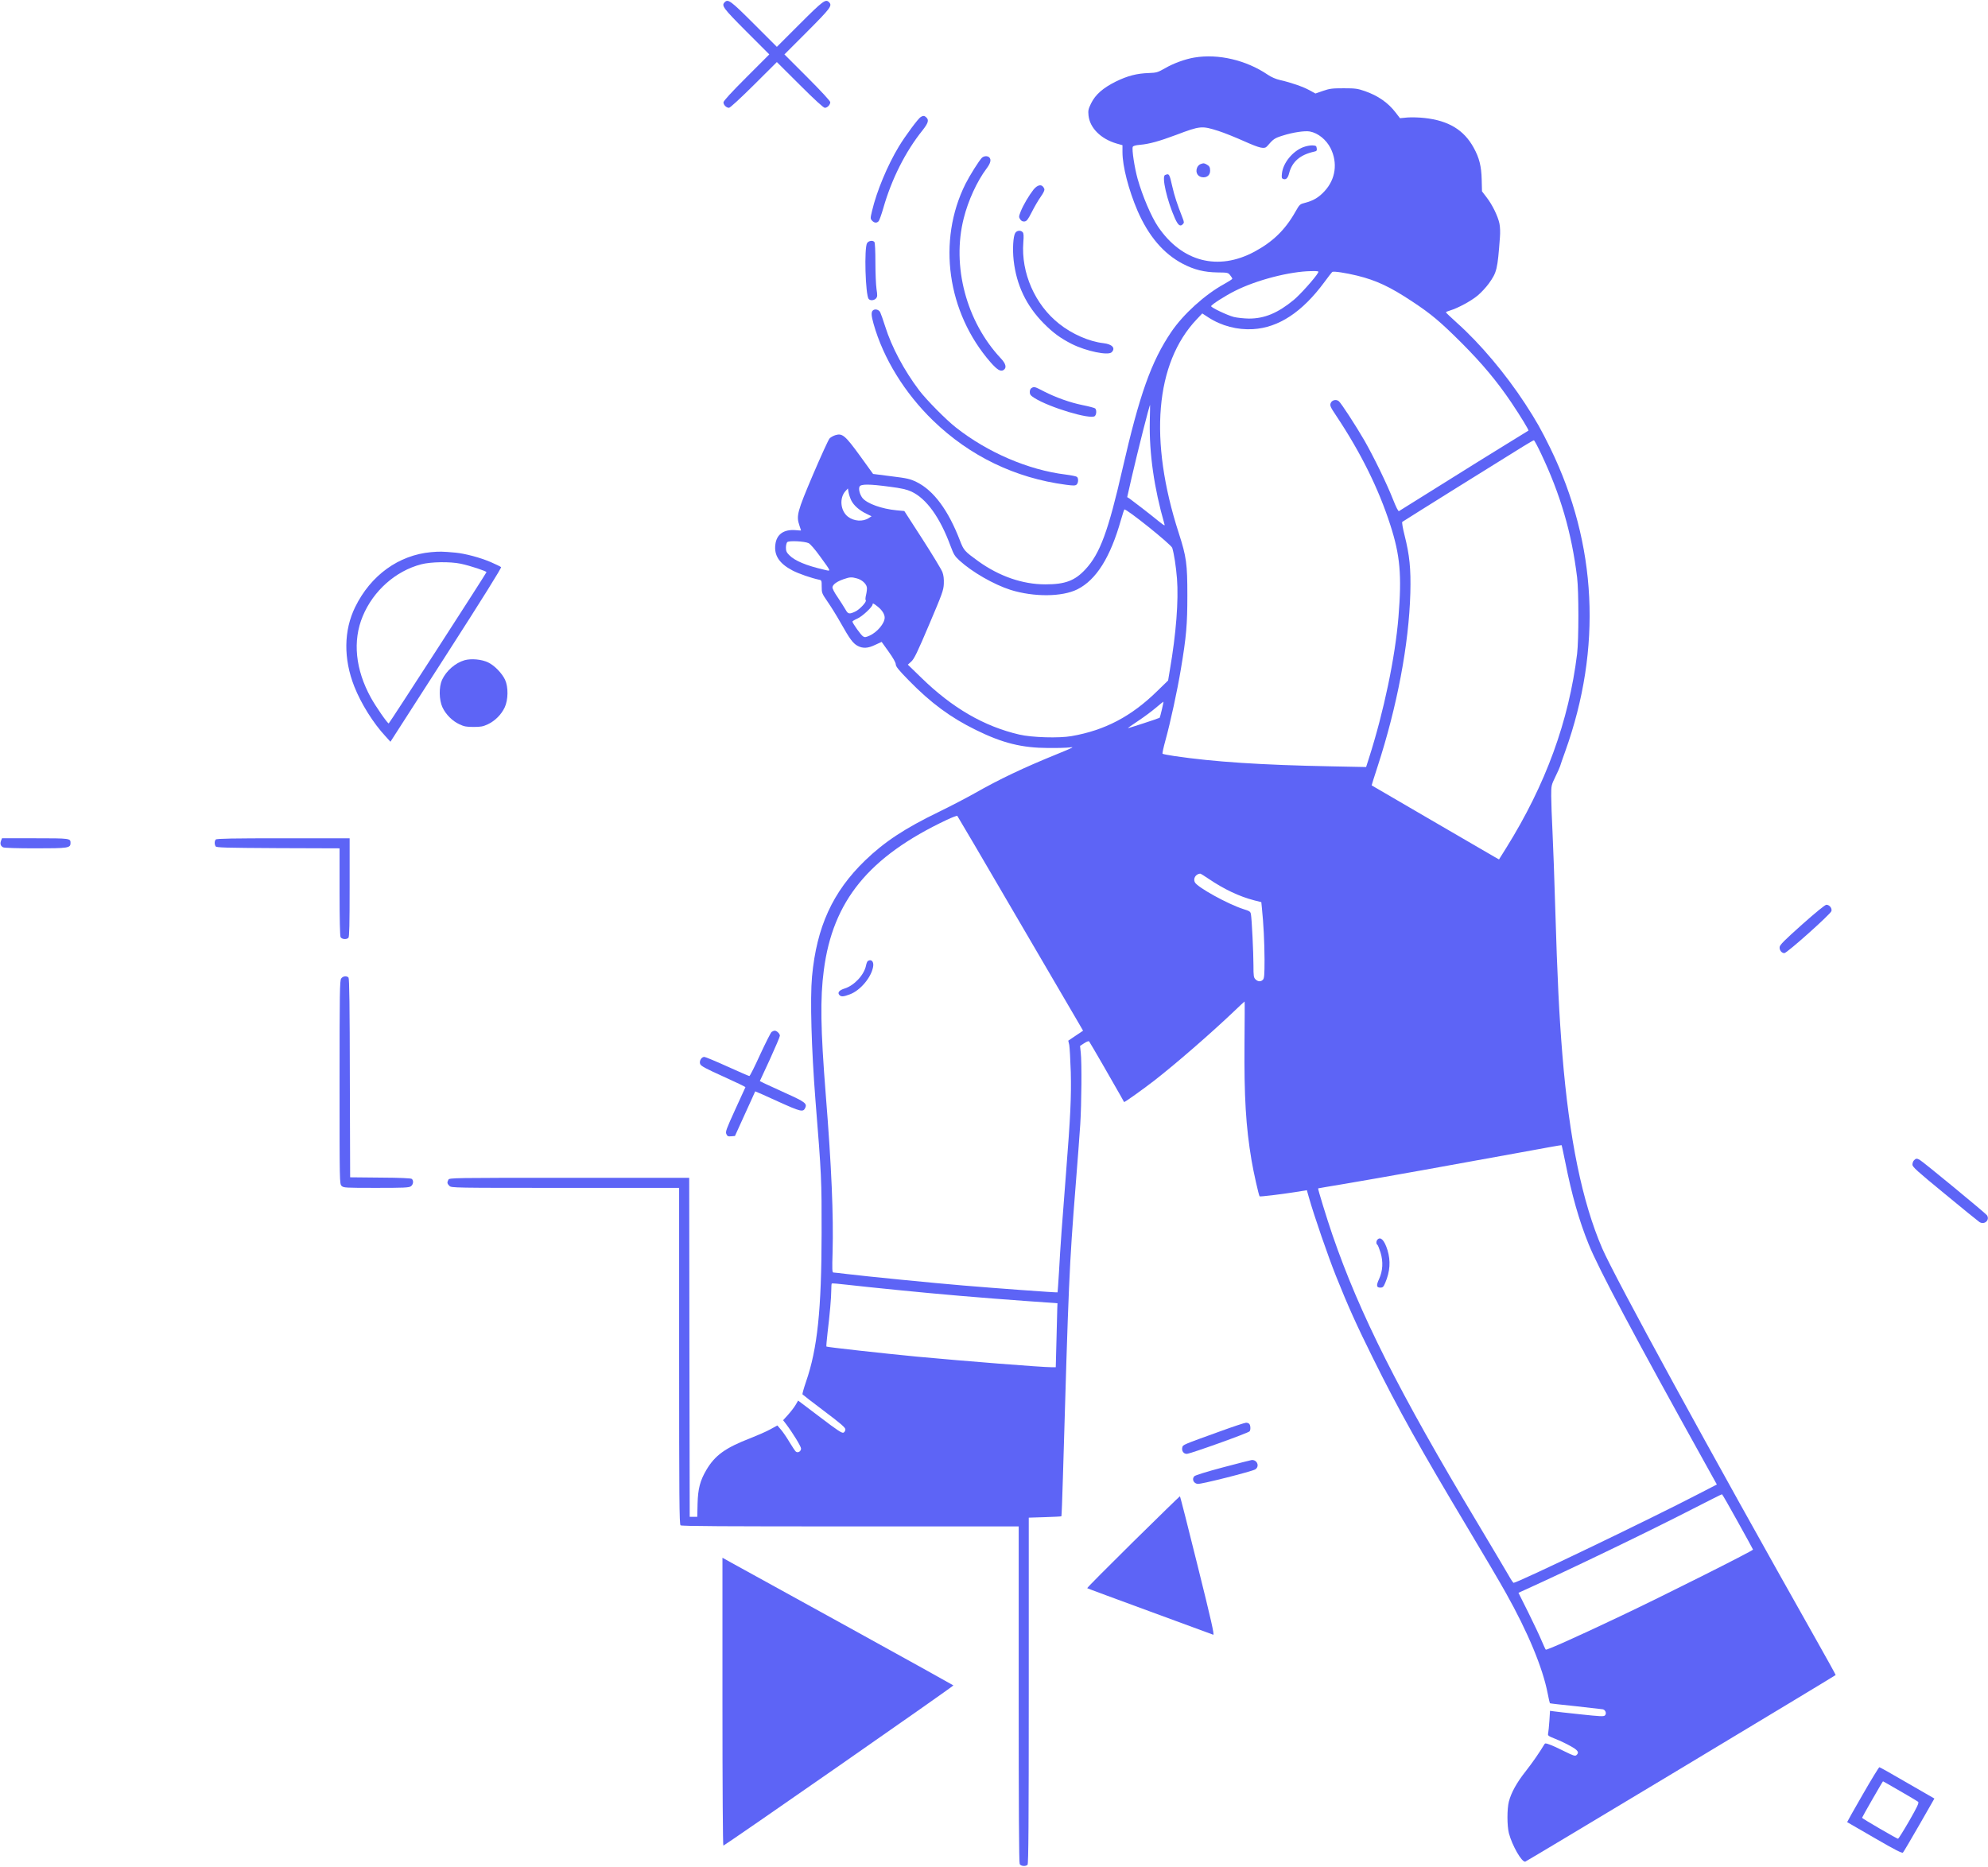 <?xml version="1.0" standalone="no"?>
<!DOCTYPE svg PUBLIC "-//W3C//DTD SVG 20010904//EN"
 "http://www.w3.org/TR/2001/REC-SVG-20010904/DTD/svg10.dtd">
<svg version="1.0" xmlns="http://www.w3.org/2000/svg"
 width="1973pt" height="1853pt" viewBox="0 0 1973 1853"
 preserveAspectRatio="xMidYMid meet">

<g transform="translate(0,1853) scale(0.1,-0.1)"
fill="#5D64F6" stroke="none">
<path d="M7192 18508 c-34 -34 -16 -58 215 -290 l228 -228 -228 -228 c-151
-151 -227 -234 -227 -248 0 -25 29 -54 55 -54 11 0 112 93 247 227 l228 227
228 -227 c148 -148 235 -227 248 -227 25 0 54 30 54 56 0 11 -89 108 -227 246
l-228 228 228 228 c231 232 249 256 215 290 -34 34 -58 17 -290 -215 l-228
-228 -228 228 c-232 232 -256 249 -290 215z"/>
<path d="M11854 17959 c-90 -15 -207 -57 -289 -105 -76 -43 -85 -46 -165 -49
-118 -4 -208 -27 -325 -84 -127 -63 -203 -129 -246 -216 -28 -57 -31 -72 -26
-121 13 -124 122 -233 280 -279 l57 -16 0 -69 c0 -140 61 -375 149 -581 110
-253 259 -428 451 -528 111 -58 212 -83 341 -85 103 -1 108 -2 128 -28 12 -14
21 -30 21 -35 0 -4 -37 -28 -82 -53 -190 -104 -405 -299 -524 -475 -199 -294
-315 -622 -484 -1360 -141 -618 -223 -839 -366 -994 -106 -115 -202 -151 -399
-151 -227 0 -457 80 -665 229 -138 100 -145 108 -183 206 -115 300 -260 496
-429 580 -66 32 -91 38 -253 58 l-180 23 -130 180 c-147 202 -175 226 -244
205 -20 -6 -47 -21 -58 -33 -12 -13 -85 -174 -164 -358 -157 -370 -168 -410
-135 -506 9 -26 16 -48 16 -49 0 -1 -24 0 -53 3 -118 10 -190 -41 -202 -143
-14 -108 40 -189 170 -257 61 -32 188 -76 265 -92 24 -5 25 -9 25 -69 0 -63 2
-67 61 -153 34 -49 92 -143 129 -209 89 -158 119 -198 164 -224 53 -29 104
-27 178 9 l63 29 70 -98 c45 -63 70 -108 70 -125 0 -21 29 -57 131 -161 217
-222 413 -367 664 -490 266 -131 456 -178 720 -179 88 -1 185 2 215 6 47 7 29
-2 -125 -65 -340 -138 -573 -249 -825 -392 -80 -45 -237 -127 -350 -182 -341
-165 -542 -298 -734 -483 -322 -311 -481 -659 -527 -1152 -20 -222 -6 -716 34
-1228 60 -743 62 -793 61 -1320 -1 -760 -41 -1146 -155 -1475 -22 -64 -37
-119 -35 -124 3 -4 99 -79 215 -166 165 -124 211 -164 211 -182 0 -12 -8 -27
-18 -32 -15 -8 -57 19 -234 154 l-217 164 -25 -43 c-14 -24 -48 -68 -75 -98
l-49 -54 30 -39 c65 -86 148 -221 148 -242 0 -29 -32 -47 -52 -30 -8 7 -36 49
-63 94 -26 44 -64 100 -84 123 l-36 42 -75 -41 c-41 -22 -128 -60 -192 -85
-249 -96 -352 -170 -438 -316 -62 -106 -83 -185 -87 -335 l-3 -130 -37 0 -38
0 -3 1683 -2 1682 -1190 0 c-1166 0 -1190 0 -1200 -19 -14 -28 -13 -38 10 -61
20 -20 33 -20 1150 -20 l1130 0 0 -1669 c0 -1407 2 -1670 14 -1680 10 -9 443
-11 1685 -11 l1671 0 0 -1666 c0 -1129 3 -1672 10 -1685 12 -22 59 -26 78 -7
9 9 12 407 12 1729 l0 1716 160 5 c88 3 162 6 164 9 2 2 9 177 15 389 57 1948
62 2082 126 2890 19 239 40 514 46 610 13 207 16 617 5 712 l-7 67 41 27 c24
16 44 23 49 18 8 -9 253 -433 312 -539 18 -33 34 -62 35 -63 4 -5 184 124 301
214 219 171 563 470 795 691 53 51 98 93 100 93 2 0 1 -187 -1 -415 -4 -531
13 -824 70 -1162 19 -115 72 -349 80 -357 6 -5 212 20 352 42 l117 19 20 -71
c53 -187 190 -583 269 -781 121 -302 202 -482 367 -815 248 -502 473 -904 934
-1675 158 -264 332 -559 385 -655 219 -390 366 -744 415 -998 10 -52 20 -95
22 -97 1 -2 116 -15 253 -29 138 -15 260 -29 272 -31 27 -6 40 -42 21 -61 -12
-12 -47 -10 -243 11 -127 13 -246 27 -266 30 l-36 5 -6 -98 c-4 -53 -9 -109
-12 -123 -6 -25 -3 -28 72 -58 43 -17 111 -49 151 -72 74 -41 88 -63 56 -90
-13 -10 -31 -4 -118 39 -57 29 -123 59 -147 67 -41 15 -45 15 -54 -1 -46 -77
-115 -177 -184 -265 -88 -111 -143 -211 -166 -299 -19 -73 -19 -240 0 -315 32
-122 129 -292 163 -282 13 3 3066 1839 3080 1852 2 1 -84 157 -191 346 -1061
1880 -2002 3603 -2126 3889 -199 462 -327 1087 -395 1920 -32 393 -50 752 -71
1455 -8 275 -20 615 -27 755 -7 140 -13 302 -13 360 0 103 1 107 41 190 23 47
44 94 47 105 3 11 26 79 52 150 366 1021 315 2054 -148 3005 -91 186 -140 273
-252 445 -193 295 -445 595 -676 801 -60 54 -109 101 -109 104 0 4 19 12 43
19 76 23 206 93 271 147 35 29 85 83 111 119 81 113 87 139 111 460 4 48 2
104 -5 137 -16 74 -70 185 -127 259 l-46 60 -3 117 c-3 132 -24 216 -80 317
-97 176 -249 268 -487 294 -53 6 -129 8 -170 5 l-74 -7 -43 56 c-75 98 -176
168 -306 213 -72 25 -94 28 -210 28 -114 0 -139 -3 -205 -26 l-75 -26 -60 33
c-65 35 -179 75 -289 100 -44 10 -88 29 -125 54 -212 144 -491 210 -727 170z
m239 -729 c54 -17 168 -63 253 -101 162 -72 203 -81 230 -50 61 71 73 80 154
105 99 32 220 50 269 41 82 -15 163 -81 206 -165 73 -146 51 -309 -60 -428
-57 -62 -111 -94 -193 -115 -51 -13 -54 -15 -97 -91 -101 -178 -223 -296 -405
-394 -361 -194 -720 -101 -957 248 -68 101 -154 303 -203 476 -30 108 -58 289
-48 316 4 10 27 17 75 21 89 8 187 35 353 97 243 92 257 93 423 40z m988
-1407 c-25 -47 -177 -217 -240 -269 -159 -131 -290 -186 -446 -186 -49 1 -117
8 -150 16 -65 17 -225 93 -225 107 0 14 139 103 237 152 214 108 544 193 756
196 71 1 77 0 68 -16z m389 -29 c190 -47 325 -110 545 -256 191 -126 278 -200
491 -412 203 -204 348 -376 492 -589 95 -142 177 -276 171 -281 -2 -2 -105
-65 -229 -141 -124 -76 -409 -253 -635 -395 -225 -141 -415 -260 -421 -263 -7
-4 -29 40 -59 116 -61 156 -193 426 -285 587 -86 148 -230 370 -253 388 -26
22 -70 11 -81 -20 -9 -24 -2 -39 59 -130 240 -361 417 -718 533 -1078 98 -303
115 -499 81 -915 -33 -402 -145 -936 -291 -1394 l-30 -94 -351 7 c-684 13
-1160 44 -1552 102 -60 9 -113 19 -117 23 -4 3 9 62 28 131 51 184 119 500
153 705 55 326 65 448 65 735 0 314 -9 383 -85 618 -299 925 -235 1688 179
2124 l54 57 60 -39 c130 -85 289 -126 443 -117 255 15 489 169 709 467 38 52
74 98 78 101 13 9 133 -9 248 -37z m-2059 -1450 c-6 -314 43 -659 145 -1014 7
-22 1 -19 -52 23 -88 72 -267 210 -293 228 l-24 15 42 185 c64 277 178 729
185 729 1 0 -1 -75 -3 -166z m3884 -318 c192 -405 302 -780 357 -1226 17 -138
17 -620 0 -760 -82 -667 -311 -1296 -703 -1925 l-72 -115 -41 23 c-23 13 -306
178 -631 367 -324 189 -591 344 -592 345 -1 0 25 83 58 184 195 599 312 1216
326 1726 6 242 -7 373 -58 575 -17 67 -27 126 -22 130 8 7 1004 629 1198 748
55 34 104 62 108 62 5 0 37 -60 72 -134z m-6464 -327 c117 -15 168 -27 214
-48 150 -70 284 -256 389 -541 31 -83 42 -101 88 -143 127 -116 342 -239 508
-292 232 -72 511 -70 663 6 187 94 327 317 432 689 15 52 30 99 34 103 14 14
465 -347 475 -381 18 -59 37 -181 47 -304 17 -217 -9 -551 -70 -903 l-18 -109
-109 -106 c-256 -251 -520 -389 -849 -446 -124 -22 -394 -14 -518 15 -350 81
-666 264 -974 565 l-133 129 34 31 c29 26 60 90 177 366 131 308 143 341 146
405 2 49 -2 84 -14 117 -10 26 -99 173 -198 327 l-180 279 -75 7 c-151 14
-296 67 -341 123 -26 34 -41 90 -28 113 13 26 100 25 300 -2z m-382 -137 c25
-49 78 -96 147 -130 l54 -26 -28 -18 c-58 -38 -148 -32 -207 14 -75 59 -87
187 -22 256 l22 24 7 -40 c4 -22 16 -58 27 -80z m-424 -423 c17 -8 63 -61 112
-129 118 -163 114 -151 40 -134 -174 40 -290 88 -345 145 -26 26 -32 41 -32
74 0 23 6 47 13 54 16 17 172 9 212 -10z m480 -350 c48 -13 91 -51 98 -87 3
-14 -1 -47 -7 -73 -7 -27 -9 -52 -4 -57 13 -13 -61 -93 -106 -113 -59 -27 -70
-24 -96 23 -13 23 -48 77 -77 121 -33 47 -53 87 -51 99 4 28 44 56 109 79 63
22 80 23 134 8z m206 -280 c43 -34 69 -75 69 -109 0 -57 -74 -145 -150 -179
-38 -17 -48 -18 -65 -7 -21 13 -105 131 -105 147 0 4 23 18 50 30 47 20 150
116 150 140 0 15 10 11 51 -22z m2820 -1022 c-10 -43 -20 -79 -22 -81 -7 -6
-313 -106 -315 -103 -2 1 43 33 99 70 56 37 136 96 177 131 41 35 76 63 77 62
1 -1 -6 -37 -16 -79z m-1451 -2042 c315 -539 594 -1017 621 -1062 l48 -83 -73
-49 -74 -50 10 -43 c4 -24 11 -144 15 -268 6 -249 -3 -439 -47 -1000 -38 -479
-57 -741 -70 -985 -7 -110 -13 -201 -14 -202 -3 -4 -630 42 -936 68 -280 23
-976 92 -1155 114 -66 8 -126 15 -134 15 -12 0 -13 30 -8 197 10 368 -10 850
-68 1572 -51 645 -56 951 -19 1231 89 689 447 1127 1219 1492 55 26 103 44
106 40 4 -4 265 -448 579 -987z m1916 362 c152 -103 304 -175 451 -213 l71
-18 6 -60 c16 -153 25 -336 26 -508 0 -157 -3 -189 -16 -202 -21 -22 -50 -20
-74 4 -18 18 -20 33 -20 139 0 124 -16 454 -25 506 -5 28 -11 32 -78 53 -154
50 -451 214 -478 264 -20 37 7 83 52 87 4 1 42 -23 85 -52z m3539 -2813 c64
-324 137 -580 232 -814 96 -239 449 -903 1161 -2184 l111 -200 -182 -94 c-477
-248 -1797 -882 -1835 -882 -5 0 -28 35 -52 78 -24 42 -164 277 -310 522 -776
1294 -1167 2071 -1435 2850 -57 166 -148 462 -143 465 2 1 118 21 258 44 322
54 1175 207 1730 309 234 43 426 78 428 76 2 -1 18 -78 37 -170z m-6625 -1268
c395 -40 828 -77 1275 -109 l310 -22 -2 -50 c0 -28 -4 -170 -8 -317 l-7 -268
-42 0 c-98 0 -864 61 -1336 105 -332 32 -892 94 -898 100 -3 2 3 64 11 137 22
180 37 350 37 424 0 33 2 63 5 65 2 3 73 -3 157 -13 84 -10 308 -33 498 -52z
m8335 -2297 c83 -148 151 -274 153 -279 4 -10 -916 -472 -1323 -664 -431 -205
-728 -337 -734 -329 -4 4 -22 44 -41 88 -18 44 -77 169 -131 278 l-99 198 68
31 c430 194 1233 581 1672 807 151 77 277 141 280 140 3 0 73 -121 155 -270z"/>
<path d="M12933 17069 c-105 -41 -198 -155 -210 -258 -5 -43 -3 -52 12 -57 28
-11 47 8 59 57 30 115 109 183 249 214 24 5 28 10 25 33 -3 24 -8 27 -43 29
-22 1 -63 -7 -92 -18z"/>
<path d="M11912 16900 c-12 -5 -27 -21 -32 -36 -19 -50 11 -94 64 -94 40 0 66
26 66 66 0 35 -8 47 -37 63 -25 13 -30 13 -61 1z"/>
<path d="M11563 16793 c-36 -14 19 -254 98 -431 31 -68 52 -84 77 -58 15 15
15 20 -2 64 -54 138 -80 217 -101 309 -29 129 -32 133 -72 116z"/>
<path d="M8613 8992 c-6 -4 -14 -24 -18 -44 -18 -93 -116 -199 -212 -229 -54
-17 -73 -40 -54 -63 18 -21 39 -20 106 5 102 38 211 166 230 272 10 51 -16 82
-52 59z"/>
<path d="M13672 6228 c-15 -15 -16 -45 -2 -53 5 -3 19 -38 31 -76 28 -92 23
-182 -14 -263 -30 -65 -27 -86 13 -86 23 0 31 7 48 48 48 113 55 217 22 325
-30 96 -67 136 -98 105z"/>
<path d="M9138 17369 c-25 -14 -155 -190 -216 -291 -114 -188 -222 -448 -267
-640 -18 -75 -18 -78 0 -98 22 -24 48 -26 66 -4 7 9 28 67 46 130 82 287 219
559 389 771 56 71 65 101 38 127 -18 18 -32 20 -56 5z"/>
<path d="M9744 16963 c-29 -30 -119 -173 -162 -258 -282 -565 -182 -1276 248
-1770 66 -75 100 -96 129 -78 34 21 25 62 -26 116 -343 365 -489 917 -368
1392 44 175 131 365 226 492 40 53 49 89 27 111 -17 17 -54 15 -74 -5z"/>
<path d="M10257 16648 c-46 -59 -101 -152 -127 -217 -19 -50 -20 -55 -5 -78
12 -17 24 -23 43 -21 22 3 33 17 72 93 25 50 64 117 88 151 30 43 41 66 36 80
-19 49 -63 46 -107 -8z"/>
<path d="M10076 16218 c-21 -34 -28 -161 -16 -272 28 -247 126 -452 300 -627
92 -93 165 -146 277 -203 144 -72 361 -117 396 -82 41 41 5 80 -82 90 -141 16
-311 90 -439 192 -240 189 -379 506 -356 808 5 63 4 90 -6 101 -19 22 -57 19
-74 -7z"/>
<path d="M8606 16118 c-31 -44 -17 -515 15 -555 16 -19 53 -16 73 5 14 17 15
28 5 93 -6 41 -11 160 -11 264 0 116 -4 195 -10 203 -16 19 -55 14 -72 -10z"/>
<path d="M8662 15448 c-17 -17 -15 -51 8 -133 96 -341 308 -686 591 -960 364
-352 815 -570 1316 -636 74 -10 95 -10 107 1 19 15 21 64 4 77 -7 6 -58 16
-112 23 -369 45 -774 219 -1089 467 -99 78 -291 272 -364 368 -150 198 -274
431 -338 635 -20 63 -42 126 -49 140 -13 28 -54 38 -74 18z"/>
<path d="M10238 14679 c-11 -6 -18 -22 -18 -40 0 -24 8 -35 46 -59 149 -94
555 -216 599 -180 18 15 20 64 3 77 -7 5 -62 20 -123 32 -127 26 -264 75 -386
137 -92 48 -95 48 -121 33z"/>
<path d="M4280 13050 c-323 -29 -601 -230 -755 -545 -114 -232 -117 -514 -9
-788 67 -170 188 -364 310 -495 l49 -54 554 862 c358 557 550 865 544 871 -6
6 -52 28 -102 50 -105 45 -255 85 -351 94 -131 12 -157 12 -240 5z m292 -115
c92 -19 260 -75 256 -84 -10 -24 -964 -1501 -970 -1501 -13 0 -127 165 -177
255 -154 280 -183 564 -81 809 105 253 327 449 580 515 95 25 286 28 392 6z"/>
<path d="M4610 11977 c-91 -26 -182 -106 -223 -195 -32 -71 -30 -198 4 -272
34 -72 97 -135 167 -168 48 -23 71 -27 142 -27 71 0 94 4 141 26 72 34 134 96
168 168 35 75 37 201 4 273 -30 65 -105 143 -168 173 -63 31 -168 41 -235 22z"/>
<path d="M10 10185 c-11 -30 -4 -52 21 -65 10 -6 144 -10 321 -10 328 0 348 3
348 54 0 45 -5 46 -352 46 l-328 0 -10 -25z"/>
<path d="M2142 10198 c-14 -14 -15 -47 -2 -68 8 -13 90 -15 620 -18 l610 -2 0
-431 c0 -277 4 -437 10 -450 12 -22 59 -26 78 -7 9 9 12 134 12 500 l0 488
-658 0 c-498 0 -661 -3 -670 -12z"/>
<path d="M17885 9354 c-175 -156 -221 -202 -223 -224 -3 -31 20 -60 47 -60 26
0 460 388 467 417 8 29 -20 63 -50 63 -13 0 -106 -76 -241 -196z"/>
<path d="M3386 8818 c-14 -20 -16 -134 -16 -1030 0 -995 0 -1008 20 -1028 19
-19 33 -20 343 -20 276 0 326 2 345 16 24 17 29 56 9 73 -9 7 -112 12 -313 13
l-299 3 -3 984 c-1 707 -5 988 -13 998 -17 20 -56 16 -73 -9z"/>
<path d="M7658 8288 c-9 -7 -60 -109 -114 -225 -53 -117 -101 -213 -107 -213
-5 0 -104 43 -219 95 -115 52 -218 95 -228 95 -29 0 -53 -42 -41 -71 7 -19 55
-45 230 -124 122 -55 220 -102 219 -106 -2 -4 -48 -104 -102 -223 -88 -194
-98 -219 -87 -242 9 -21 17 -25 48 -22 l37 3 100 220 c55 121 101 221 101 223
1 1 102 -43 223 -99 232 -105 253 -110 274 -64 19 42 -3 59 -194 145 -101 46
-200 91 -220 101 l-37 19 100 216 c54 119 99 224 99 234 0 20 -30 50 -51 50
-9 0 -22 -6 -31 -12z"/>
<path d="M18996 7014 c-9 -8 -16 -28 -16 -43 0 -23 43 -62 322 -291 176 -146
331 -271 343 -279 50 -32 107 21 74 68 -16 22 -637 534 -668 550 -27 15 -37
14 -55 -5z"/>
<path d="M12110 4324 c-374 -135 -369 -133 -376 -159 -9 -35 12 -65 44 -65 33
0 614 208 624 224 12 17 9 61 -4 74 -7 7 -21 12 -32 11 -12 0 -127 -38 -256
-85z"/>
<path d="M12137 3966 c-162 -43 -274 -78 -284 -88 -27 -28 -7 -72 34 -76 36
-4 537 123 571 144 45 29 20 96 -35 93 -10 -1 -138 -34 -286 -73z"/>
<path d="M11245 3226 c-253 -250 -458 -456 -455 -459 3 -3 282 -106 620 -230
338 -124 622 -228 631 -232 13 -5 -21 146 -155 684 -94 380 -173 691 -176 690
-3 0 -212 -204 -465 -453z"/>
<path d="M7170 1638 c0 -857 4 -1428 9 -1426 30 11 2289 1584 2283 1590 -4 4
-482 269 -1062 589 -580 319 -1094 603 -1142 629 l-88 49 0 -1431z"/>
<path d="M18486 718 c-86 -149 -155 -272 -154 -273 2 -2 125 -73 273 -158 208
-121 273 -153 281 -144 7 7 79 130 162 274 l150 262 -269 155 c-147 86 -272
156 -277 156 -5 0 -80 -122 -166 -272z m372 35 c92 -53 173 -101 179 -107 10
-9 -10 -51 -89 -189 -56 -97 -106 -177 -111 -177 -11 0 -357 201 -357 208 0 6
204 362 208 362 1 0 78 -43 170 -97z"/>
</g>
</svg>
